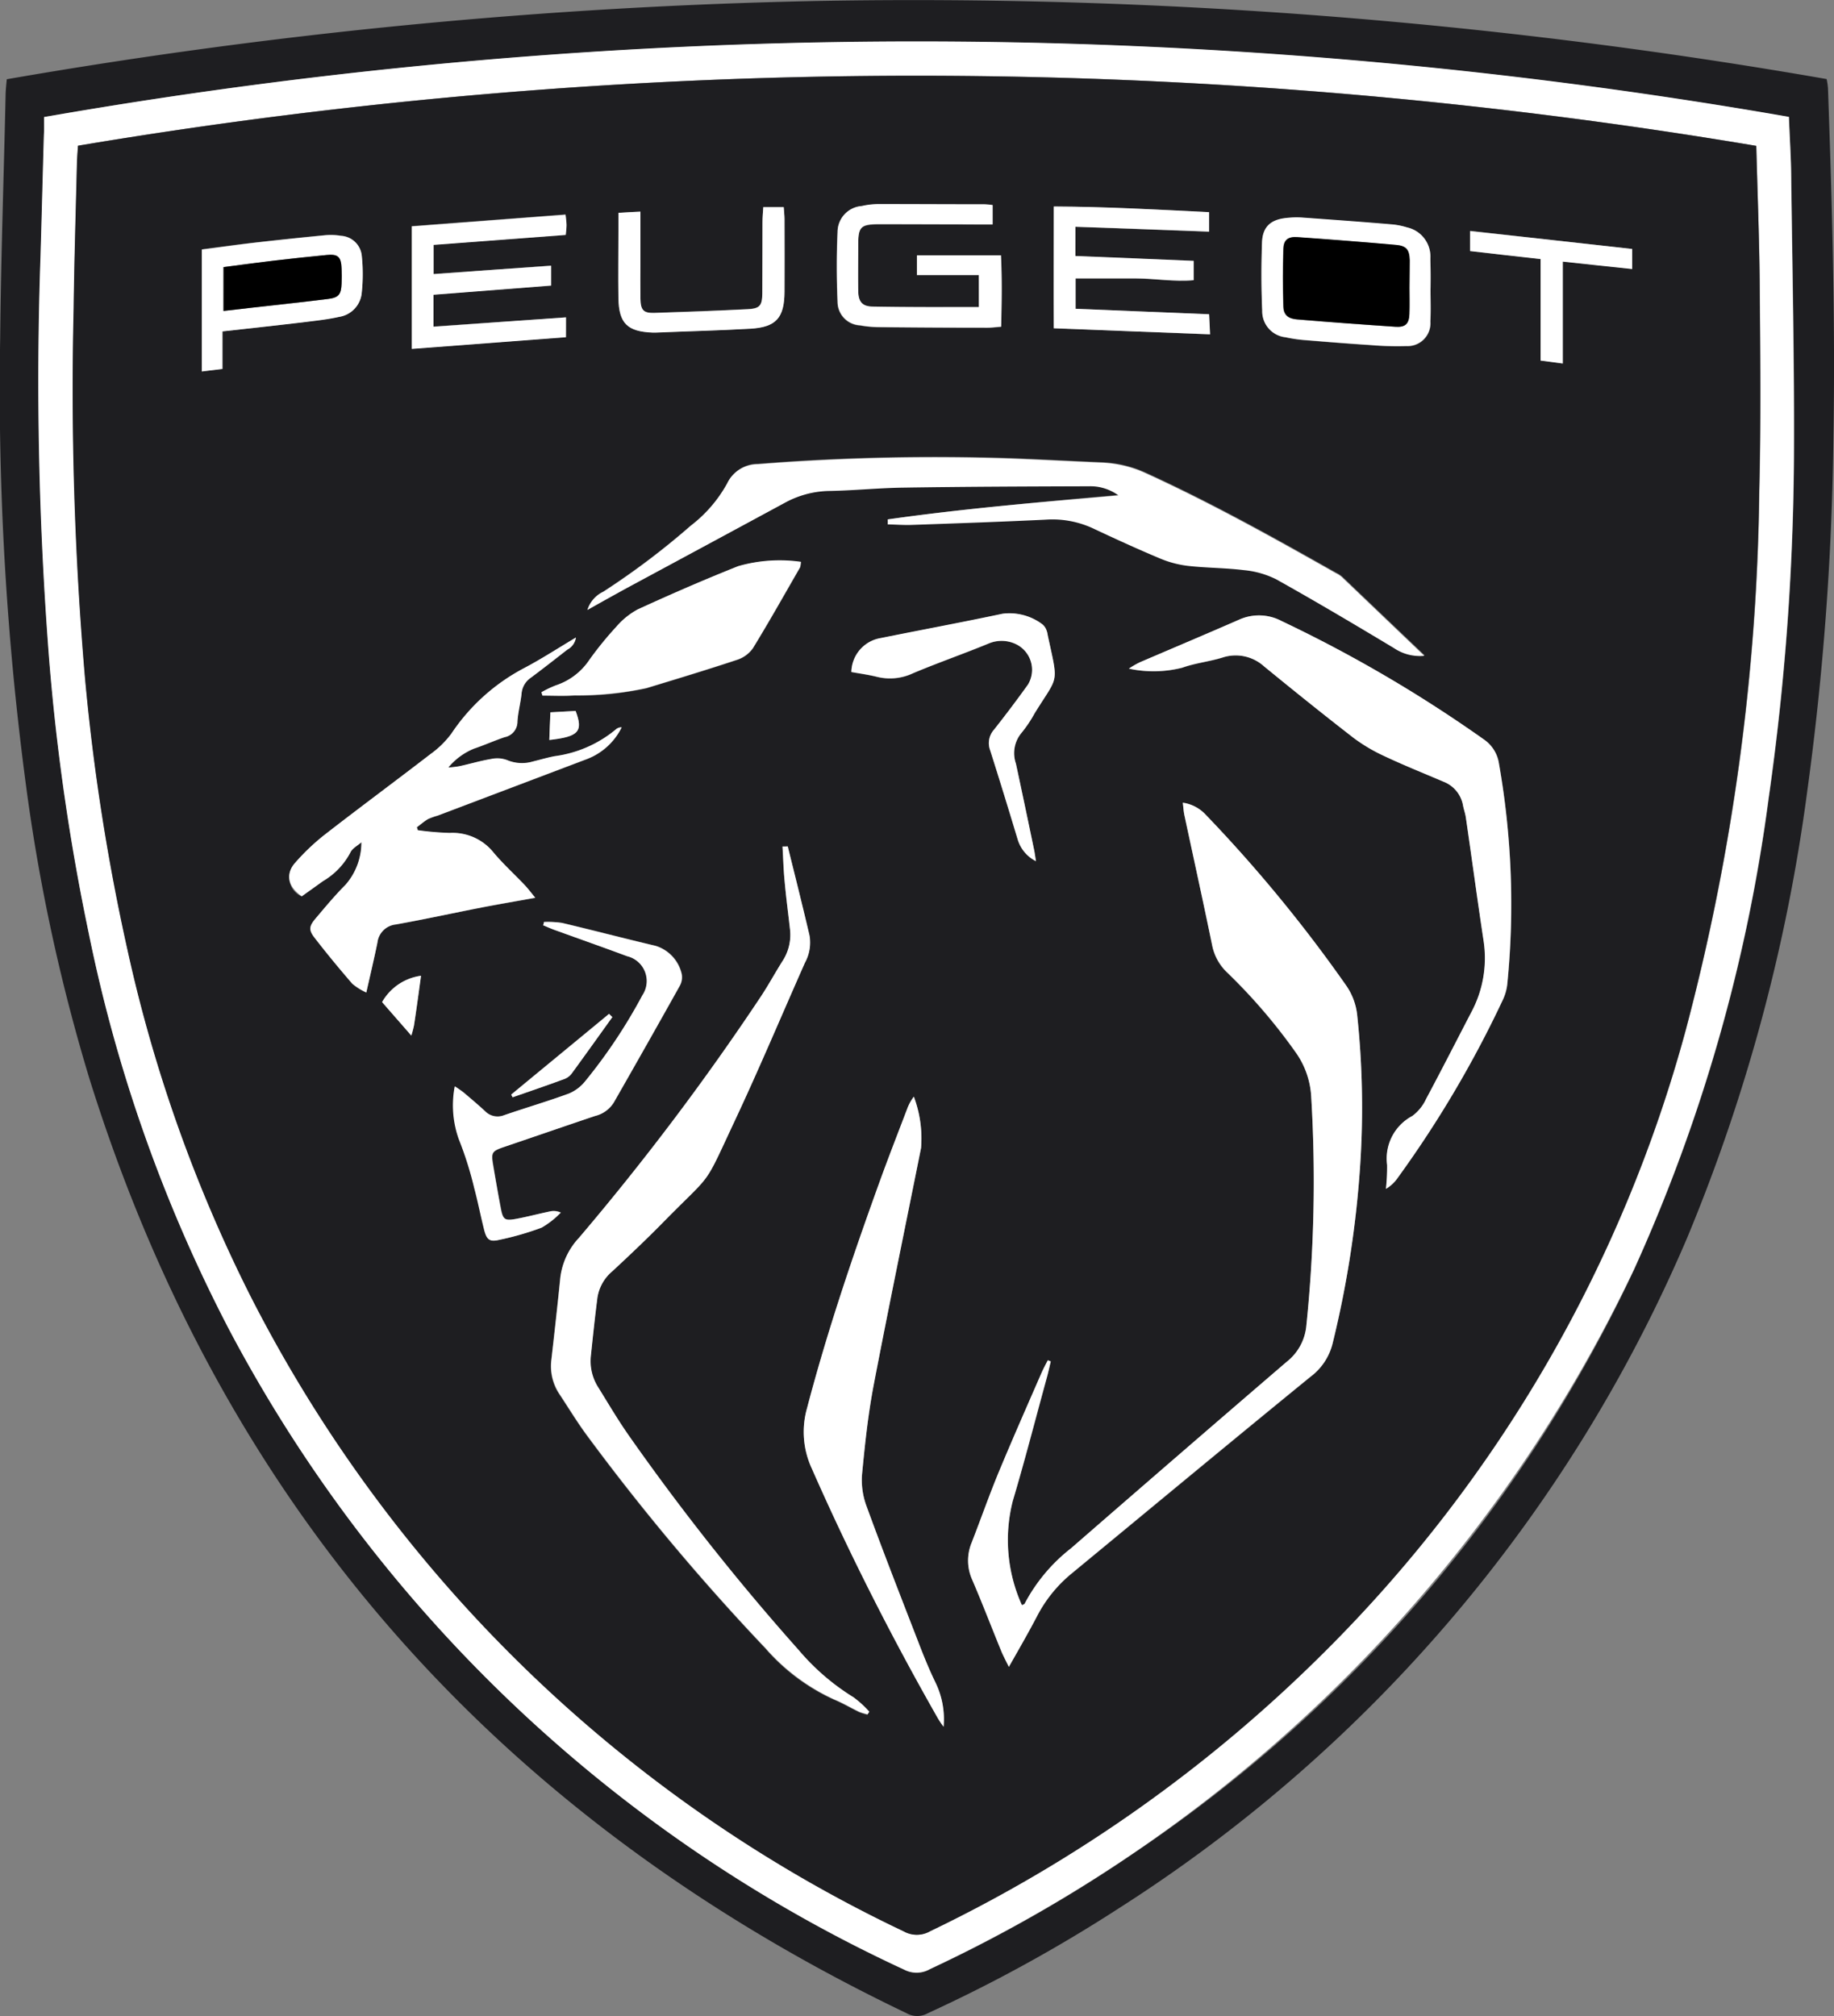 <svg id="Peugeot_2021_Years" data-name="Peugeot 2021 Years" xmlns="http://www.w3.org/2000/svg" width="80.032" height="87.972" viewBox="0 0 80.032 87.972">
  <rect x="0" y="0" width="80.032" height="87.972" fill="#808080" stroke="none"/>
  <path id="Tracé_1786" data-name="Tracé 1786" d="M376.805,98.582a234.468,234.468,0,0,1,35.472-3.418,232.075,232.075,0,0,1,43.941,3.41,2.882,2.882,0,0,1,.06.417c.179,5.05.323,10.092.238,15.143a123.673,123.673,0,0,1-1.148,15.551,77,77,0,0,1-5.229,19.437,64.857,64.857,0,0,1-24.768,29.248,65.81,65.81,0,0,1-8.383,4.608.936.936,0,0,1-.91,0c-17.736-8.485-29.784-21.936-35.668-40.786a80.488,80.488,0,0,1-2.763-12.762,130.863,130.863,0,0,1-1.131-19.564c.034-3.563.161-7.117.238-10.679C376.763,99.007,376.78,98.812,376.805,98.582Zm1.624,1.649c0,.332.008.561,0,.8-.043,1.752-.094,3.495-.145,5.246A158.109,158.109,0,0,0,378.667,124a95.991,95.991,0,0,0,1.717,11.844,65.671,65.671,0,0,0,6.139,17.328,63.473,63.473,0,0,0,29.461,27.914,1.165,1.165,0,0,0,1.1-.026,63.275,63.275,0,0,0,9.038-5.161,62.576,62.576,0,0,0,21.7-25.38,72.612,72.612,0,0,0,5.875-20.584,109.267,109.267,0,0,0,1.1-14.9c.026-4.056-.068-8.111-.119-12.176-.009-.859-.068-1.717-.1-2.627a221.754,221.754,0,0,0-76.14,0Z" transform="translate(-376.508 -95.124)" fill="#1e1e21"/>
  <path id="Tracé_1787" data-name="Tracé 1787" d="M396.6,119.681a221.479,221.479,0,0,1,76.14-.009c.034.91.094,1.769.1,2.627.051,4.056.136,8.111.119,12.176a109.277,109.277,0,0,1-1.1,14.9,72.694,72.694,0,0,1-5.875,20.584,64.132,64.132,0,0,1-30.736,30.541,1.164,1.164,0,0,1-1.1.026,63.392,63.392,0,0,1-29.461-27.914,65.671,65.671,0,0,1-6.139-17.328,95.768,95.768,0,0,1-1.718-11.844,156.123,156.123,0,0,1-.383-17.728c.051-1.752.094-3.495.145-5.246C396.607,120.242,396.6,120,396.6,119.681Zm74.72,1.258a220.766,220.766,0,0,0-73.232-.009c-.017.264-.034.476-.043.689-.051,2.134-.119,4.268-.145,6.411a149.7,149.7,0,0,0,.493,16.1,93.25,93.25,0,0,0,1.854,11.878,64.125,64.125,0,0,0,5.323,15.024,61.687,61.687,0,0,0,28.56,27.82,1.158,1.158,0,0,0,1.139-.008,63.135,63.135,0,0,0,17.2-12.176,60.624,60.624,0,0,0,15.781-27.165,95.673,95.673,0,0,0,3.205-23.535c.077-3.061.034-6.13.017-9.191C471.446,124.867,471.37,122.946,471.319,120.939Z" transform="translate(-394.678 -114.573)" fill="#fff"/>
  <path id="Tracé_1788" data-name="Tracé 1788" d="M487.432,137.049c.051,2.007.128,3.928.145,5.841.025,3.061.059,6.13-.017,9.191a96.078,96.078,0,0,1-3.205,23.535,60.624,60.624,0,0,1-15.781,27.165,62.875,62.875,0,0,1-17.2,12.176,1.157,1.157,0,0,1-1.139.008,61.646,61.646,0,0,1-28.56-27.82,64.122,64.122,0,0,1-5.323-15.024,93.5,93.5,0,0,1-1.854-11.878,147.531,147.531,0,0,1-.493-16.1c.026-2.134.094-4.268.145-6.411.009-.213.026-.425.043-.689A220.817,220.817,0,0,1,487.432,137.049Zm-32.615,66.37c.468-.825.876-1.53,1.258-2.253a5.855,5.855,0,0,1,1.462-1.794c3.478-2.865,6.947-5.748,10.441-8.6a2.606,2.606,0,0,0,.969-1.462,45.464,45.464,0,0,0,1.207-7.856,38.146,38.146,0,0,0-.136-6.462,2.733,2.733,0,0,0-.493-1.309,62.557,62.557,0,0,0-6.122-7.44,1.639,1.639,0,0,0-.995-.519c.026.2.034.374.068.536.408,1.9.825,3.792,1.216,5.7a2.154,2.154,0,0,0,.646,1.165,24.908,24.908,0,0,1,2.993,3.486,3.631,3.631,0,0,1,.68,1.93,61.585,61.585,0,0,1-.213,10.016,2.267,2.267,0,0,1-.867,1.573c-3.154,2.687-6.283,5.408-9.4,8.128a7.5,7.5,0,0,0-2.024,2.415c-.017.034-.068.043-.119.068a6.859,6.859,0,0,1-.4-4.549c.527-1.777.995-3.571,1.479-5.357.068-.247.119-.493.179-.731l-.128-.051c-.094.179-.2.357-.272.544-.621,1.428-1.25,2.84-1.845,4.277-.425,1.037-.8,2.092-1.207,3.137a2.036,2.036,0,0,0,.026,1.624c.451,1.046.859,2.117,1.292,3.171C454.587,202.969,454.672,203.131,454.817,203.42Zm-9.65-35.8c-.076.008-.153.008-.23.017.026.51.043,1.012.094,1.522.068.689.153,1.369.23,2.058a2.093,2.093,0,0,1-.323,1.42c-.323.51-.612,1.037-.944,1.547a109.885,109.885,0,0,1-7.95,10.535,3.162,3.162,0,0,0-.808,1.726c-.119,1.2-.255,2.4-.391,3.6a2.167,2.167,0,0,0,.349,1.479c.417.629.808,1.275,1.258,1.879a98.632,98.632,0,0,0,7.737,9.217,8.7,8.7,0,0,0,2.976,2.228c.374.153.731.366,1.1.544a1.916,1.916,0,0,0,.374.119c.026-.042.051-.085.077-.119a4.8,4.8,0,0,0-.689-.629,9.882,9.882,0,0,1-2.389-2.058,104,104,0,0,1-7.389-9.327c-.485-.689-.91-1.411-1.352-2.126a2.13,2.13,0,0,1-.332-1.36c.094-.859.179-1.717.289-2.568a1.884,1.884,0,0,1,.655-1.156c.774-.723,1.539-1.445,2.279-2.2,2.143-2.177,1.667-1.386,3.052-4.345,1.071-2.279,2.049-4.608,3.069-6.913a1.827,1.827,0,0,0,.2-1.19C445.813,170.2,445.481,168.908,445.167,167.616Zm4.362-14.267c.009.06.009.119.017.187.34.008.672.042,1.012.025,1.964-.068,3.92-.136,5.884-.23a4.311,4.311,0,0,1,2.015.357c.978.451,1.956.91,2.95,1.326a4.813,4.813,0,0,0,1.233.332c.816.094,1.641.085,2.449.187a3.971,3.971,0,0,1,1.411.4c1.726.969,3.435,1.99,5.135,3a2.01,2.01,0,0,0,1.326.34c-1.258-1.2-2.423-2.313-3.588-3.426a1.159,1.159,0,0,0-.272-.179c-2.721-1.539-5.45-3.061-8.3-4.362a5.1,5.1,0,0,0-1.93-.459c-1.318-.051-2.627-.128-3.945-.179a99.889,99.889,0,0,0-11.053.247,1.48,1.48,0,0,0-1.335.842,5.921,5.921,0,0,1-1.59,1.845,34.018,34.018,0,0,1-3.818,2.882,1.319,1.319,0,0,0-.689.791c.621-.349,1.165-.655,1.709-.952q3.444-1.862,6.887-3.716a4.162,4.162,0,0,1,1.913-.527c1.08-.026,2.151-.136,3.231-.145,2.721-.034,5.433-.051,8.154-.06a2.168,2.168,0,0,1,1.284.4C456.228,152.592,452.87,152.873,449.528,153.349Zm-22.965,14.089a2.706,2.706,0,0,1-.7,1.862c-.459.459-.876.961-1.292,1.454-.3.349-.323.51-.051.859.527.68,1.08,1.343,1.641,2a2.532,2.532,0,0,0,.612.383c.179-.791.349-1.479.485-2.177a.9.9,0,0,1,.8-.791c1.25-.23,2.491-.5,3.741-.74.748-.145,1.5-.272,2.347-.425-.2-.238-.323-.408-.468-.561-.451-.468-.927-.91-1.343-1.4a2.27,2.27,0,0,0-1.922-.867,13.041,13.041,0,0,1-1.394-.119.755.755,0,0,1-.042-.128c.162-.119.315-.255.485-.357a2.292,2.292,0,0,1,.425-.153l6.53-2.474a2.761,2.761,0,0,0,1.5-1.377.364.364,0,0,0-.238.077,5.169,5.169,0,0,1-2.687,1.182c-.315.06-.629.153-.944.23a1.673,1.673,0,0,1-1.131-.06,1.308,1.308,0,0,0-.68-.051c-.468.077-.927.213-1.386.315-.128.026-.255.034-.5.06a2.9,2.9,0,0,1,1.122-.825c.451-.153.884-.349,1.335-.5a.693.693,0,0,0,.561-.68c.017-.408.136-.808.179-1.216a.949.949,0,0,1,.408-.7c.536-.4,1.063-.808,1.59-1.224a.733.733,0,0,0,.374-.527c-.8.476-1.5.935-2.245,1.326a8.543,8.543,0,0,0-3.188,2.865,3.944,3.944,0,0,1-.91.893c-1.556,1.2-3.129,2.372-4.685,3.571a9.253,9.253,0,0,0-1.216,1.165.907.907,0,0,0,.281,1.471c.3-.213.612-.442.927-.663a3.1,3.1,0,0,0,1.19-1.241C426.155,167.7,426.393,167.582,426.563,167.437Zm33.491-7.576a5.136,5.136,0,0,0,2.338-.043c.561-.2,1.182-.264,1.751-.442a1.833,1.833,0,0,1,1.811.383c1.292,1.046,2.585,2.092,3.894,3.112a6.926,6.926,0,0,0,1.326.791c.859.4,1.743.757,2.61,1.131a1.35,1.35,0,0,1,.859,1.054c.034.17.094.332.119.5.255,1.794.5,3.588.774,5.382A4.994,4.994,0,0,1,475,174.86c-.655,1.258-1.3,2.534-1.973,3.784a2,2,0,0,1-.6.74,2.114,2.114,0,0,0-1.1,2.134,8.62,8.62,0,0,1-.051,1.046,1.635,1.635,0,0,0,.51-.476,48.454,48.454,0,0,0,4.574-7.737,2.056,2.056,0,0,0,.213-.74,35.335,35.335,0,0,0-.366-9.608,1.537,1.537,0,0,0-.663-1.054,59.761,59.761,0,0,0-8.817-5.161,2.109,2.109,0,0,0-1.862-.06c-1.445.629-2.891,1.241-4.336,1.862A3.1,3.1,0,0,0,460.054,159.862Zm-8.086,46.168a3.751,3.751,0,0,0-.34-1.9c-.3-.6-.544-1.224-.782-1.845-.757-1.947-1.513-3.9-2.236-5.867a3.259,3.259,0,0,1-.2-1.394c.119-1.309.264-2.619.51-3.911.655-3.452,1.377-6.9,2.066-10.339a5.413,5.413,0,0,0-.315-2.236,2.028,2.028,0,0,0-.289.527c-.4,1.046-.808,2.092-1.19,3.146-1.182,3.265-2.3,6.555-3.18,9.914a3.785,3.785,0,0,0,.2,2.627c1.632,3.741,3.512,7.355,5.51,10.917C451.8,205.792,451.892,205.911,451.969,206.03Zm-17.549-45.14.051.153c.468,0,.935.026,1.394-.008A13.887,13.887,0,0,0,439,160.72c1.318-.4,2.636-.8,3.945-1.233a1.387,1.387,0,0,0,.706-.51c.706-1.156,1.377-2.338,2.049-3.512a1.272,1.272,0,0,0,.051-.255,6.578,6.578,0,0,0-2.738.187c-1.479.587-2.942,1.224-4.387,1.888a3.189,3.189,0,0,0-.935.757,14.948,14.948,0,0,0-1.182,1.454,2.821,2.821,0,0,1-1.462,1.105A4.733,4.733,0,0,0,434.419,160.89Zm.111,10.024c-.009.043-.017.085-.026.136.187.077.383.162.57.23,1.037.374,2.075.74,3.1,1.122a1.111,1.111,0,0,1,.663,1.7,23.216,23.216,0,0,1-2.508,3.767,1.775,1.775,0,0,1-.706.527c-.927.34-1.879.621-2.823.944a.758.758,0,0,1-.825-.17c-.306-.272-.621-.544-.927-.808-.1-.085-.23-.162-.4-.281a4.5,4.5,0,0,0,.17,2.287,15.427,15.427,0,0,1,.68,2.151c.17.6.281,1.216.434,1.828.111.425.238.527.646.434a12.933,12.933,0,0,0,1.862-.536,3.534,3.534,0,0,0,.833-.655.7.7,0,0,0-.476-.051c-.5.111-1,.247-1.513.332-.451.085-.527.017-.621-.425-.128-.638-.238-1.275-.34-1.913-.1-.578-.068-.621.527-.825,1.3-.451,2.61-.9,3.92-1.335a1.312,1.312,0,0,0,.816-.587c.961-1.692,1.922-3.375,2.865-5.067a.761.761,0,0,0,.094-.553,1.664,1.664,0,0,0-1.139-1.216c-1.36-.323-2.721-.68-4.081-1A5.03,5.03,0,0,0,434.53,170.915ZM456,168.262c-.034-.213-.051-.34-.077-.459-.264-1.267-.527-2.534-.8-3.792a1.382,1.382,0,0,1,.238-1.335,6.063,6.063,0,0,0,.578-.859c1.054-1.709,1.046-1.207.57-3.418a1.178,1.178,0,0,0-.068-.247.575.575,0,0,0-.2-.247,2.387,2.387,0,0,0-1.7-.434c-1.768.383-3.546.706-5.323,1.063a1.529,1.529,0,0,0-1.275,1.479c.374.068.757.119,1.131.213a2.32,2.32,0,0,0,1.565-.162c1.088-.459,2.211-.842,3.307-1.3a1.43,1.43,0,0,1,1.182.034,1.241,1.241,0,0,1,.519,1.768q-.714.995-1.479,1.964a.877.877,0,0,0-.17.893c.417,1.292.808,2.593,1.2,3.886A1.555,1.555,0,0,0,456,168.262Zm-20.508-23.73c-1.973.136-3.877.272-5.79.4v-1.394c1.726-.136,3.418-.264,5.135-.4v-.867c-1.726.128-3.409.247-5.127.366V141.36c1.947-.145,3.852-.289,5.765-.434.017-.179.034-.306.034-.434a3.845,3.845,0,0,0-.043-.451c-2.27.17-4.489.34-6.708.51V145.9c2.27-.17,4.5-.34,6.725-.51C435.491,145.093,435.491,144.863,435.491,144.532Zm18.017-.451c-1.59,0-3.1.009-4.608-.008-.476,0-.655-.2-.663-.68-.017-.672-.008-1.335,0-2.007,0-.791.1-.9.893-.91,1.42-.008,2.848,0,4.268.009h.706v-.842a3.171,3.171,0,0,0-.349-.034c-1.556-.008-3.1-.017-4.659-.008a3.269,3.269,0,0,0-.706.085,1.138,1.138,0,0,0-1.054,1.131c-.051,1.012-.042,2.032,0,3.044a1.027,1.027,0,0,0,.978,1.029,5.518,5.518,0,0,0,.833.077c1.573.017,3.146.017,4.727.025.187,0,.374-.025.6-.042.025-1.063.042-2.083-.009-3.112H450.8v.859h2.7C453.508,143.171,453.508,143.6,453.508,144.081Zm4.217-3.5c1.973.068,3.886.145,5.824.213v-.85c-2.262-.111-4.489-.238-6.777-.247,0,1.82-.008,3.554,0,5.314,2.321.085,4.549.17,6.819.264-.017-.34-.026-.587-.042-.876-1.981-.085-3.894-.162-5.824-.238v-1.326h2.61c.85.009,1.7.153,2.542.077v-.842c-1.743-.068-3.435-.136-5.161-.213C457.725,141.428,457.725,141.054,457.725,140.578Zm15.491,2.712h0v-1.352a1.3,1.3,0,0,0-1.02-1.326,2.667,2.667,0,0,0-.629-.128c-1.309-.1-2.619-.2-3.928-.3a3.9,3.9,0,0,0-.706.017c-.689.068-1.037.383-1.063,1.063-.042.986-.042,1.981.009,2.976a1.133,1.133,0,0,0,1.02,1.165,6.271,6.271,0,0,0,.893.128c.944.077,1.888.153,2.831.213a13.487,13.487,0,0,0,1.547.042.993.993,0,0,0,1.046-1.071C473.233,144.243,473.216,143.766,473.216,143.29ZM420.5,145.144c1.224-.136,2.364-.264,3.494-.4.536-.068,1.071-.128,1.59-.238a1.163,1.163,0,0,0,.986-.995,7.281,7.281,0,0,0,.009-1.666.966.966,0,0,0-.9-.876,2.805,2.805,0,0,0-.706-.026c-1.046.1-2.1.213-3.146.332-.74.085-1.479.187-2.228.289v5.323c.306-.034.578-.068.9-.111Zm18.238-5.229c-.349.017-.621.034-.961.051v.748c0,.995-.008,1.99,0,2.976.017,1.1.383,1.462,1.5,1.5h.128c1.377-.051,2.763-.085,4.141-.17,1.114-.068,1.471-.468,1.479-1.607.008-1.054,0-2.117,0-3.171,0-.17-.017-.332-.034-.527H444.1c-.009.238-.034.451-.034.663,0,1.037.008,2.075-.008,3.112-.009.527-.111.655-.646.68-1.36.068-2.712.119-4.073.162-.476.017-.6-.119-.6-.629-.008-.536,0-1.08,0-1.615C438.739,141.4,438.739,140.714,438.739,139.915Zm43.278,1.632c-2.381-.264-4.7-.527-7.074-.791v.876c1.02.119,2.015.23,3.078.349v4.43c.34.043.612.085.969.128v-4.447c1.054.111,2.032.213,3.027.323Zm-44.5,33.517-.145-.145c-1.42,1.173-2.848,2.347-4.268,3.52.017.043.042.077.06.119.765-.264,1.53-.527,2.287-.808a.727.727,0,0,0,.3-.238C436.341,176.7,436.928,175.889,437.514,175.064Zm-8.349-1.8a2.326,2.326,0,0,0-1.7,1.148c.442.51.833.952,1.275,1.462a4.094,4.094,0,0,0,.119-.451C428.961,174.741,429.055,174.069,429.165,173.261Zm5.646-11.5c-.017.451-.034.825-.051,1.207,1.284-.136,1.488-.366,1.148-1.267C435.584,161.724,435.244,161.741,434.811,161.766Z" transform="translate(-410.792 -130.683)" fill="#1e1e21"/>
  <path id="Tracé_1789" data-name="Tracé 1789" d="M875.141,544.808c-.145-.289-.23-.459-.306-.629-.434-1.054-.842-2.126-1.292-3.171a2.036,2.036,0,0,1-.026-1.624c.408-1.046.774-2.1,1.207-3.137.6-1.437,1.224-2.857,1.845-4.277.085-.187.179-.366.272-.544l.128.051c-.06.247-.111.493-.179.731-.493,1.786-.952,3.588-1.479,5.357a6.917,6.917,0,0,0,.4,4.549c.042-.026.1-.034.119-.068a7.5,7.5,0,0,1,2.024-2.415q4.693-4.081,9.4-8.128a2.267,2.267,0,0,0,.867-1.573,61.571,61.571,0,0,0,.213-10.016,3.7,3.7,0,0,0-.68-1.93,24.351,24.351,0,0,0-2.993-3.486,2.267,2.267,0,0,1-.646-1.165c-.391-1.9-.808-3.792-1.216-5.7-.034-.162-.043-.332-.068-.536a1.688,1.688,0,0,1,.995.519,62.564,62.564,0,0,1,6.122,7.44,2.766,2.766,0,0,1,.493,1.309,38.146,38.146,0,0,1,.136,6.462,44.659,44.659,0,0,1-1.207,7.856,2.577,2.577,0,0,1-.969,1.462c-3.495,2.848-6.964,5.731-10.441,8.6a5.98,5.98,0,0,0-1.462,1.794C876.017,543.278,875.609,543.984,875.141,544.808Z" transform="translate(-831.116 -472.072)" fill="#fff"/>
  <path id="Tracé_1790" data-name="Tracé 1790" d="M669.653,529.5c.323,1.292.646,2.585.952,3.886a1.826,1.826,0,0,1-.2,1.19c-1.02,2.3-2,4.634-3.069,6.912-1.386,2.959-.91,2.168-3.052,4.345-.74.757-1.5,1.479-2.279,2.2a1.884,1.884,0,0,0-.655,1.156c-.11.859-.2,1.709-.289,2.568a2.129,2.129,0,0,0,.332,1.36c.442.714.867,1.437,1.352,2.126a102.819,102.819,0,0,0,7.389,9.327,10.046,10.046,0,0,0,2.389,2.058,4.346,4.346,0,0,1,.689.629,1.412,1.412,0,0,1-.077.119c-.128-.042-.255-.068-.374-.119-.366-.179-.723-.391-1.1-.544a8.921,8.921,0,0,1-2.976-2.228,97.754,97.754,0,0,1-7.737-9.217c-.451-.6-.842-1.25-1.258-1.879a2.213,2.213,0,0,1-.349-1.479c.136-1.2.272-2.4.391-3.6a3.048,3.048,0,0,1,.808-1.726,112.7,112.7,0,0,0,7.941-10.535c.332-.5.621-1.037.944-1.547a2.1,2.1,0,0,0,.323-1.42c-.077-.689-.17-1.369-.229-2.058-.051-.5-.06-1.012-.094-1.522C669.5,529.508,669.576,529.5,669.653,529.5Z" transform="translate(-635.278 -492.567)" fill="#fff"/>
  <path id="Tracé_1791" data-name="Tracé 1791" d="M691.1,332.51c3.341-.476,6.7-.757,10.075-1.046a2.073,2.073,0,0,0-1.284-.4c-2.721.009-5.433.017-8.154.06-1.08.017-2.151.128-3.231.145a4.192,4.192,0,0,0-1.913.527q-3.443,1.862-6.887,3.716c-.544.3-1.088.6-1.709.952a1.3,1.3,0,0,1,.689-.791,33.029,33.029,0,0,0,3.818-2.882,5.906,5.906,0,0,0,1.59-1.845,1.47,1.47,0,0,1,1.335-.842,97.848,97.848,0,0,1,11.053-.247c1.318.051,2.627.119,3.945.179a5.021,5.021,0,0,1,1.93.459c2.848,1.3,5.578,2.823,8.3,4.362a1.159,1.159,0,0,1,.272.179c1.165,1.114,2.33,2.228,3.588,3.427a2.024,2.024,0,0,1-1.326-.34c-1.7-1.02-3.4-2.032-5.135-3a3.971,3.971,0,0,0-1.411-.4c-.808-.1-1.641-.094-2.449-.187a4.493,4.493,0,0,1-1.233-.332c-.995-.417-1.973-.867-2.95-1.326a4.207,4.207,0,0,0-2.015-.357c-1.964.094-3.92.162-5.884.23-.332.009-.672-.017-1.012-.025A.885.885,0,0,0,691.1,332.51Z" transform="translate(-652.366 -309.844)" fill="#fff"/>
  <path id="Tracé_1792" data-name="Tracé 1792" d="M528.091,431.236c-.162.145-.4.264-.485.451a3.156,3.156,0,0,1-1.19,1.241c-.315.23-.629.451-.927.663-.612-.417-.723-.978-.281-1.471a9.844,9.844,0,0,1,1.216-1.165c1.547-1.207,3.129-2.372,4.685-3.571a4.126,4.126,0,0,0,.91-.893,8.681,8.681,0,0,1,3.188-2.865c.74-.391,1.445-.85,2.245-1.326a.7.7,0,0,1-.374.527c-.527.408-1.054.825-1.59,1.224a.924.924,0,0,0-.408.7c-.043.408-.153.808-.179,1.216a.686.686,0,0,1-.561.68c-.451.153-.884.349-1.335.5a2.836,2.836,0,0,0-1.122.825,3.85,3.85,0,0,0,.5-.06c.459-.1.918-.238,1.386-.315a1.225,1.225,0,0,1,.68.051,1.673,1.673,0,0,0,1.131.06c.315-.077.629-.17.944-.23a5.269,5.269,0,0,0,2.687-1.182.348.348,0,0,1,.238-.077,2.825,2.825,0,0,1-1.5,1.377l-6.53,2.474a3.129,3.129,0,0,0-.425.153c-.17.1-.323.238-.485.357a.75.75,0,0,1,.043.128,12.874,12.874,0,0,0,1.394.119,2.292,2.292,0,0,1,1.922.867c.417.493.9.935,1.343,1.4.145.153.272.323.468.561-.842.153-1.6.281-2.347.425-1.25.247-2.491.519-3.741.74a.9.9,0,0,0-.8.791c-.145.7-.306,1.386-.485,2.177a2.712,2.712,0,0,1-.612-.383c-.57-.655-1.114-1.318-1.641-2-.272-.349-.247-.51.051-.859.417-.493.833-.995,1.292-1.454A2.824,2.824,0,0,0,528.091,431.236Z" transform="translate(-512.32 -394.482)" fill="#fff"/>
  <path id="Tracé_1793" data-name="Tracé 1793" d="M955.9,413.3a4.272,4.272,0,0,1,.468-.272c1.445-.621,2.9-1.233,4.336-1.862a2.11,2.11,0,0,1,1.862.06,59.027,59.027,0,0,1,8.817,5.161,1.556,1.556,0,0,1,.663,1.054,35.337,35.337,0,0,1,.366,9.608,2.243,2.243,0,0,1-.213.74,47.584,47.584,0,0,1-4.574,7.737,1.637,1.637,0,0,1-.51.476,8.646,8.646,0,0,0,.051-1.046,2.1,2.1,0,0,1,1.1-2.134,1.918,1.918,0,0,0,.6-.74c.672-1.258,1.318-2.525,1.973-3.784a5,5,0,0,0,.536-3.129c-.272-1.794-.51-3.588-.774-5.382-.026-.17-.085-.332-.119-.5a1.366,1.366,0,0,0-.859-1.054c-.876-.374-1.752-.723-2.61-1.131a7.486,7.486,0,0,1-1.326-.791c-1.318-1.02-2.61-2.058-3.894-3.112a1.849,1.849,0,0,0-1.811-.383c-.578.179-1.19.238-1.751.442A5.1,5.1,0,0,1,955.9,413.3Z" transform="translate(-906.637 -384.125)" fill="#fff"/>
  <path id="Tracé_1794" data-name="Tracé 1794" d="M795.1,685.4a3.452,3.452,0,0,1-.247-.366,118.2,118.2,0,0,1-5.51-10.917,3.789,3.789,0,0,1-.2-2.627c.884-3.367,2-6.649,3.18-9.914.383-1.054.791-2.1,1.19-3.146a2.032,2.032,0,0,1,.289-.527,5.147,5.147,0,0,1,.315,2.236c-.689,3.443-1.4,6.887-2.066,10.339-.247,1.292-.383,2.6-.51,3.911a3.256,3.256,0,0,0,.2,1.394c.714,1.964,1.479,3.911,2.236,5.867.238.621.493,1.25.782,1.845A3.647,3.647,0,0,1,795.1,685.4Z" transform="translate(-753.924 -610.05)" fill="#fff"/>
  <path id="Tracé_1795" data-name="Tracé 1795" d="M654.4,388.641a4.6,4.6,0,0,1,.621-.3,2.822,2.822,0,0,0,1.462-1.105,14.943,14.943,0,0,1,1.182-1.454,3.3,3.3,0,0,1,.935-.757c1.445-.663,2.908-1.3,4.387-1.888a6.578,6.578,0,0,1,2.738-.187c-.026.136-.017.213-.051.255-.68,1.173-1.343,2.364-2.049,3.512a1.353,1.353,0,0,1-.706.51c-1.309.434-2.627.833-3.945,1.233a14.445,14.445,0,0,1-3.137.315c-.459.034-.927.009-1.394.009C654.426,388.743,654.417,388.692,654.4,388.641Z" transform="translate(-630.772 -358.434)" fill="#fff"/>
  <path id="Tracé_1796" data-name="Tracé 1796" d="M613.081,568.3a3.962,3.962,0,0,1,.782.042c1.36.323,2.721.68,4.081,1a1.678,1.678,0,0,1,1.139,1.216.768.768,0,0,1-.094.553c-.944,1.692-1.9,3.384-2.865,5.068a1.335,1.335,0,0,1-.816.587c-1.309.442-2.61.893-3.92,1.335-.6.2-.621.247-.527.825.111.638.221,1.275.34,1.913.085.442.17.5.621.425.51-.094,1.012-.23,1.513-.332a.749.749,0,0,1,.476.051,3.97,3.97,0,0,1-.833.655,12.618,12.618,0,0,1-1.862.536c-.408.094-.536-.008-.646-.434-.153-.6-.272-1.224-.434-1.828a15.437,15.437,0,0,0-.68-2.151,4.405,4.405,0,0,1-.17-2.287,4.32,4.32,0,0,1,.4.281c.315.264.629.527.927.808a.758.758,0,0,0,.825.17c.935-.323,1.888-.6,2.823-.944a1.8,1.8,0,0,0,.706-.527,23.215,23.215,0,0,0,2.508-3.766,1.113,1.113,0,0,0-.663-1.7c-1.029-.383-2.066-.748-3.1-1.122-.2-.068-.383-.153-.57-.23A.653.653,0,0,0,613.081,568.3Z" transform="translate(-589.343 -528.068)" fill="#fff"/>
  <path id="Tracé_1797" data-name="Tracé 1797" d="M821.552,420.492a1.569,1.569,0,0,1-.8-.961q-.587-1.951-1.2-3.886a.877.877,0,0,1,.17-.893q.765-.969,1.479-1.964a1.247,1.247,0,0,0-.519-1.768,1.462,1.462,0,0,0-1.182-.034c-1.1.451-2.219.842-3.307,1.3a2.371,2.371,0,0,1-1.564.162c-.374-.093-.757-.145-1.131-.213a1.529,1.529,0,0,1,1.275-1.479c1.768-.357,3.554-.689,5.323-1.063a2.387,2.387,0,0,1,1.7.434.576.576,0,0,1,.2.247.819.819,0,0,1,.068.247c.476,2.211.485,1.709-.57,3.418a5.419,5.419,0,0,1-.578.859,1.382,1.382,0,0,0-.238,1.335c.272,1.267.536,2.525.8,3.792C821.5,420.152,821.518,420.279,821.552,420.492Z" transform="translate(-776.345 -382.913)" fill="#fff"/>
  <path id="Tracé_1798" data-name="Tracé 1798" d="M594.625,209.781v.867c-2.236.17-4.455.34-6.725.51V205.81c2.219-.17,4.447-.34,6.708-.51.017.2.042.323.042.451s-.017.255-.034.434c-1.913.145-3.818.289-5.765.434v1.275c1.718-.128,3.4-.247,5.127-.366v.867c-1.718.136-3.409.264-5.135.4v1.394C590.748,210.053,592.644,209.917,594.625,209.781Z" transform="translate(-569.927 -195.932)" fill="#fff"/>
  <path id="Tracé_1799" data-name="Tracé 1799" d="M812.221,204.3v-1.4h-2.7v-.859h3.665c.051,1.029.034,2.049.008,3.112-.23.017-.417.043-.6.043-1.573,0-3.146-.008-4.727-.026a4.534,4.534,0,0,1-.833-.077,1.033,1.033,0,0,1-.978-1.029c-.043-1.012-.043-2.032,0-3.044a1.138,1.138,0,0,1,1.054-1.131,3.269,3.269,0,0,1,.706-.085c1.556,0,3.1.009,4.659.009a3.17,3.17,0,0,1,.349.034v.842h-.706c-1.42,0-2.848-.008-4.268-.008-.791,0-.893.119-.893.91,0,.672-.009,1.335,0,2.007.008.485.187.68.663.68C809.126,204.306,810.631,204.3,812.221,204.3Z" transform="translate(-769.505 -190.9)" fill="#fff"/>
  <path id="Tracé_1800" data-name="Tracé 1800" d="M918.3,201.984v1.275c1.726.068,3.418.136,5.161.213v.842c-.842.077-1.692-.077-2.542-.077s-1.718,0-2.61,0v1.326c1.93.077,3.843.162,5.824.238.017.281.025.527.043.876-2.27-.085-4.5-.17-6.819-.264-.009-1.76,0-3.495,0-5.314,2.287.009,4.515.136,6.776.247v.85C922.189,202.12,920.284,202.052,918.3,201.984Z" transform="translate(-871.37 -192.089)" fill="#fff"/>
  <path id="Tracé_1801" data-name="Tracé 1801" d="M1031.291,209.817c0,.476.017.952-.009,1.42a1,1,0,0,1-1.046,1.071,13.439,13.439,0,0,1-1.547-.043c-.944-.06-1.888-.136-2.831-.213a6.278,6.278,0,0,1-.893-.128,1.14,1.14,0,0,1-1.02-1.165c-.042-.986-.042-1.981-.008-2.976.026-.68.383-.995,1.063-1.063a3.932,3.932,0,0,1,.706-.017c1.309.094,2.619.187,3.928.3a3.176,3.176,0,0,1,.629.128,1.3,1.3,0,0,1,1.02,1.326v.128c.017.417.017.825.009,1.233Zm-.918-.077c0-.391.009-.774,0-1.165-.017-.468-.153-.638-.6-.672-1.437-.128-2.874-.238-4.311-.34-.4-.026-.587.119-.6.51-.026.842-.026,1.675,0,2.517.009.366.2.527.587.561,1.437.119,2.874.221,4.311.323.434.026.578-.128.6-.561C1030.389,210.514,1030.372,210.123,1030.372,209.74Z" transform="translate(-968.866 -197.21)" fill="#fff"/>
  <path id="Tracé_1802" data-name="Tracé 1802" d="M481,219.96V221.6c-.323.043-.6.068-.9.111v-5.323c.748-.094,1.488-.2,2.228-.289,1.046-.119,2.1-.23,3.146-.332a2.806,2.806,0,0,1,.706.025.966.966,0,0,1,.9.876,7.8,7.8,0,0,1-.008,1.666,1.172,1.172,0,0,1-.986.995c-.527.119-1.063.17-1.59.238C483.365,219.7,482.226,219.824,481,219.96Zm.043-.893c.485-.051.884-.1,1.292-.145,1.088-.119,2.177-.238,3.265-.374.476-.06.578-.2.6-.672.008-.213.008-.434,0-.646-.017-.536-.153-.655-.663-.6q-1.186.115-2.372.255c-.7.085-1.394.179-2.117.272Z" transform="translate(-471.292 -205.499)" fill="#fff"/>
  <path id="Tracé_1803" data-name="Tracé 1803" d="M694.871,201.6v2.177c0,.536-.008,1.08,0,1.615.009.5.128.638.6.629,1.36-.043,2.721-.094,4.073-.162.536-.026.638-.153.646-.68.008-1.037,0-2.075.008-3.112,0-.213.017-.417.034-.663h.893c.008.187.034.357.034.527,0,1.054.008,2.117,0,3.171-.008,1.131-.366,1.539-1.479,1.607-1.377.077-2.755.111-4.141.17h-.128c-1.105-.042-1.479-.4-1.5-1.5-.017-.995,0-1.99,0-2.976v-.748C694.25,201.63,694.522,201.613,694.871,201.6Z" transform="translate(-666.924 -192.364)" fill="#fff"/>
  <path id="Tracé_1804" data-name="Tracé 1804" d="M1138.074,214.482v.876c-.995-.1-1.972-.213-3.027-.323v4.447c-.357-.051-.629-.085-.969-.128v-4.43c-1.063-.119-2.058-.23-3.078-.349V213.7C1133.364,213.955,1135.693,214.219,1138.074,214.482Z" transform="translate(-1066.85 -203.618)" fill="#fff"/>
  <path id="Tracé_1805" data-name="Tracé 1805" d="M643.313,615.636c-.587.816-1.173,1.641-1.769,2.457a.727.727,0,0,1-.3.238c-.757.281-1.531.544-2.287.808-.017-.042-.042-.077-.059-.119,1.42-1.173,2.848-2.347,4.268-3.52C643.211,615.542,643.262,615.594,643.313,615.636Z" transform="translate(-616.59 -571.255)" fill="#fff"/>
  <path id="Tracé_1806" data-name="Tracé 1806" d="M574.3,595.9c-.11.8-.2,1.479-.306,2.16a4.089,4.089,0,0,1-.119.451c-.442-.51-.833-.952-1.275-1.462A2.31,2.31,0,0,1,574.3,595.9Z" transform="translate(-555.927 -553.322)" fill="#fff"/>
  <path id="Tracé_1807" data-name="Tracé 1807" d="M658.451,460.06c.434-.026.774-.043,1.1-.06.34.9.136,1.122-1.148,1.267C658.417,460.884,658.426,460.51,658.451,460.06Z" transform="translate(-634.432 -428.977)" fill="#fff"/>
  <path id="Tracé_1808" data-name="Tracé 1808" d="M1040.587,218.956c0,.391.009.774,0,1.165-.017.434-.17.587-.6.561-1.437-.094-2.874-.2-4.311-.323-.383-.034-.578-.2-.587-.561-.026-.842-.026-1.675,0-2.517.009-.383.2-.536.6-.51,1.437.1,2.874.213,4.311.34.451.042.587.2.6.672C1040.6,218.174,1040.587,218.565,1040.587,218.956Z" transform="translate(-979.081 -206.425)"/>
  <path id="Tracé_1809" data-name="Tracé 1809" d="M491.2,228.329v-1.913c.723-.094,1.42-.187,2.117-.272q1.186-.14,2.372-.255c.51-.051.646.077.663.6.009.213.009.434,0,.646-.017.476-.119.612-.6.672-1.088.136-2.177.247-3.265.374C492.084,228.227,491.685,228.278,491.2,228.329Z" transform="translate(-481.448 -214.761)"/>
</svg>
